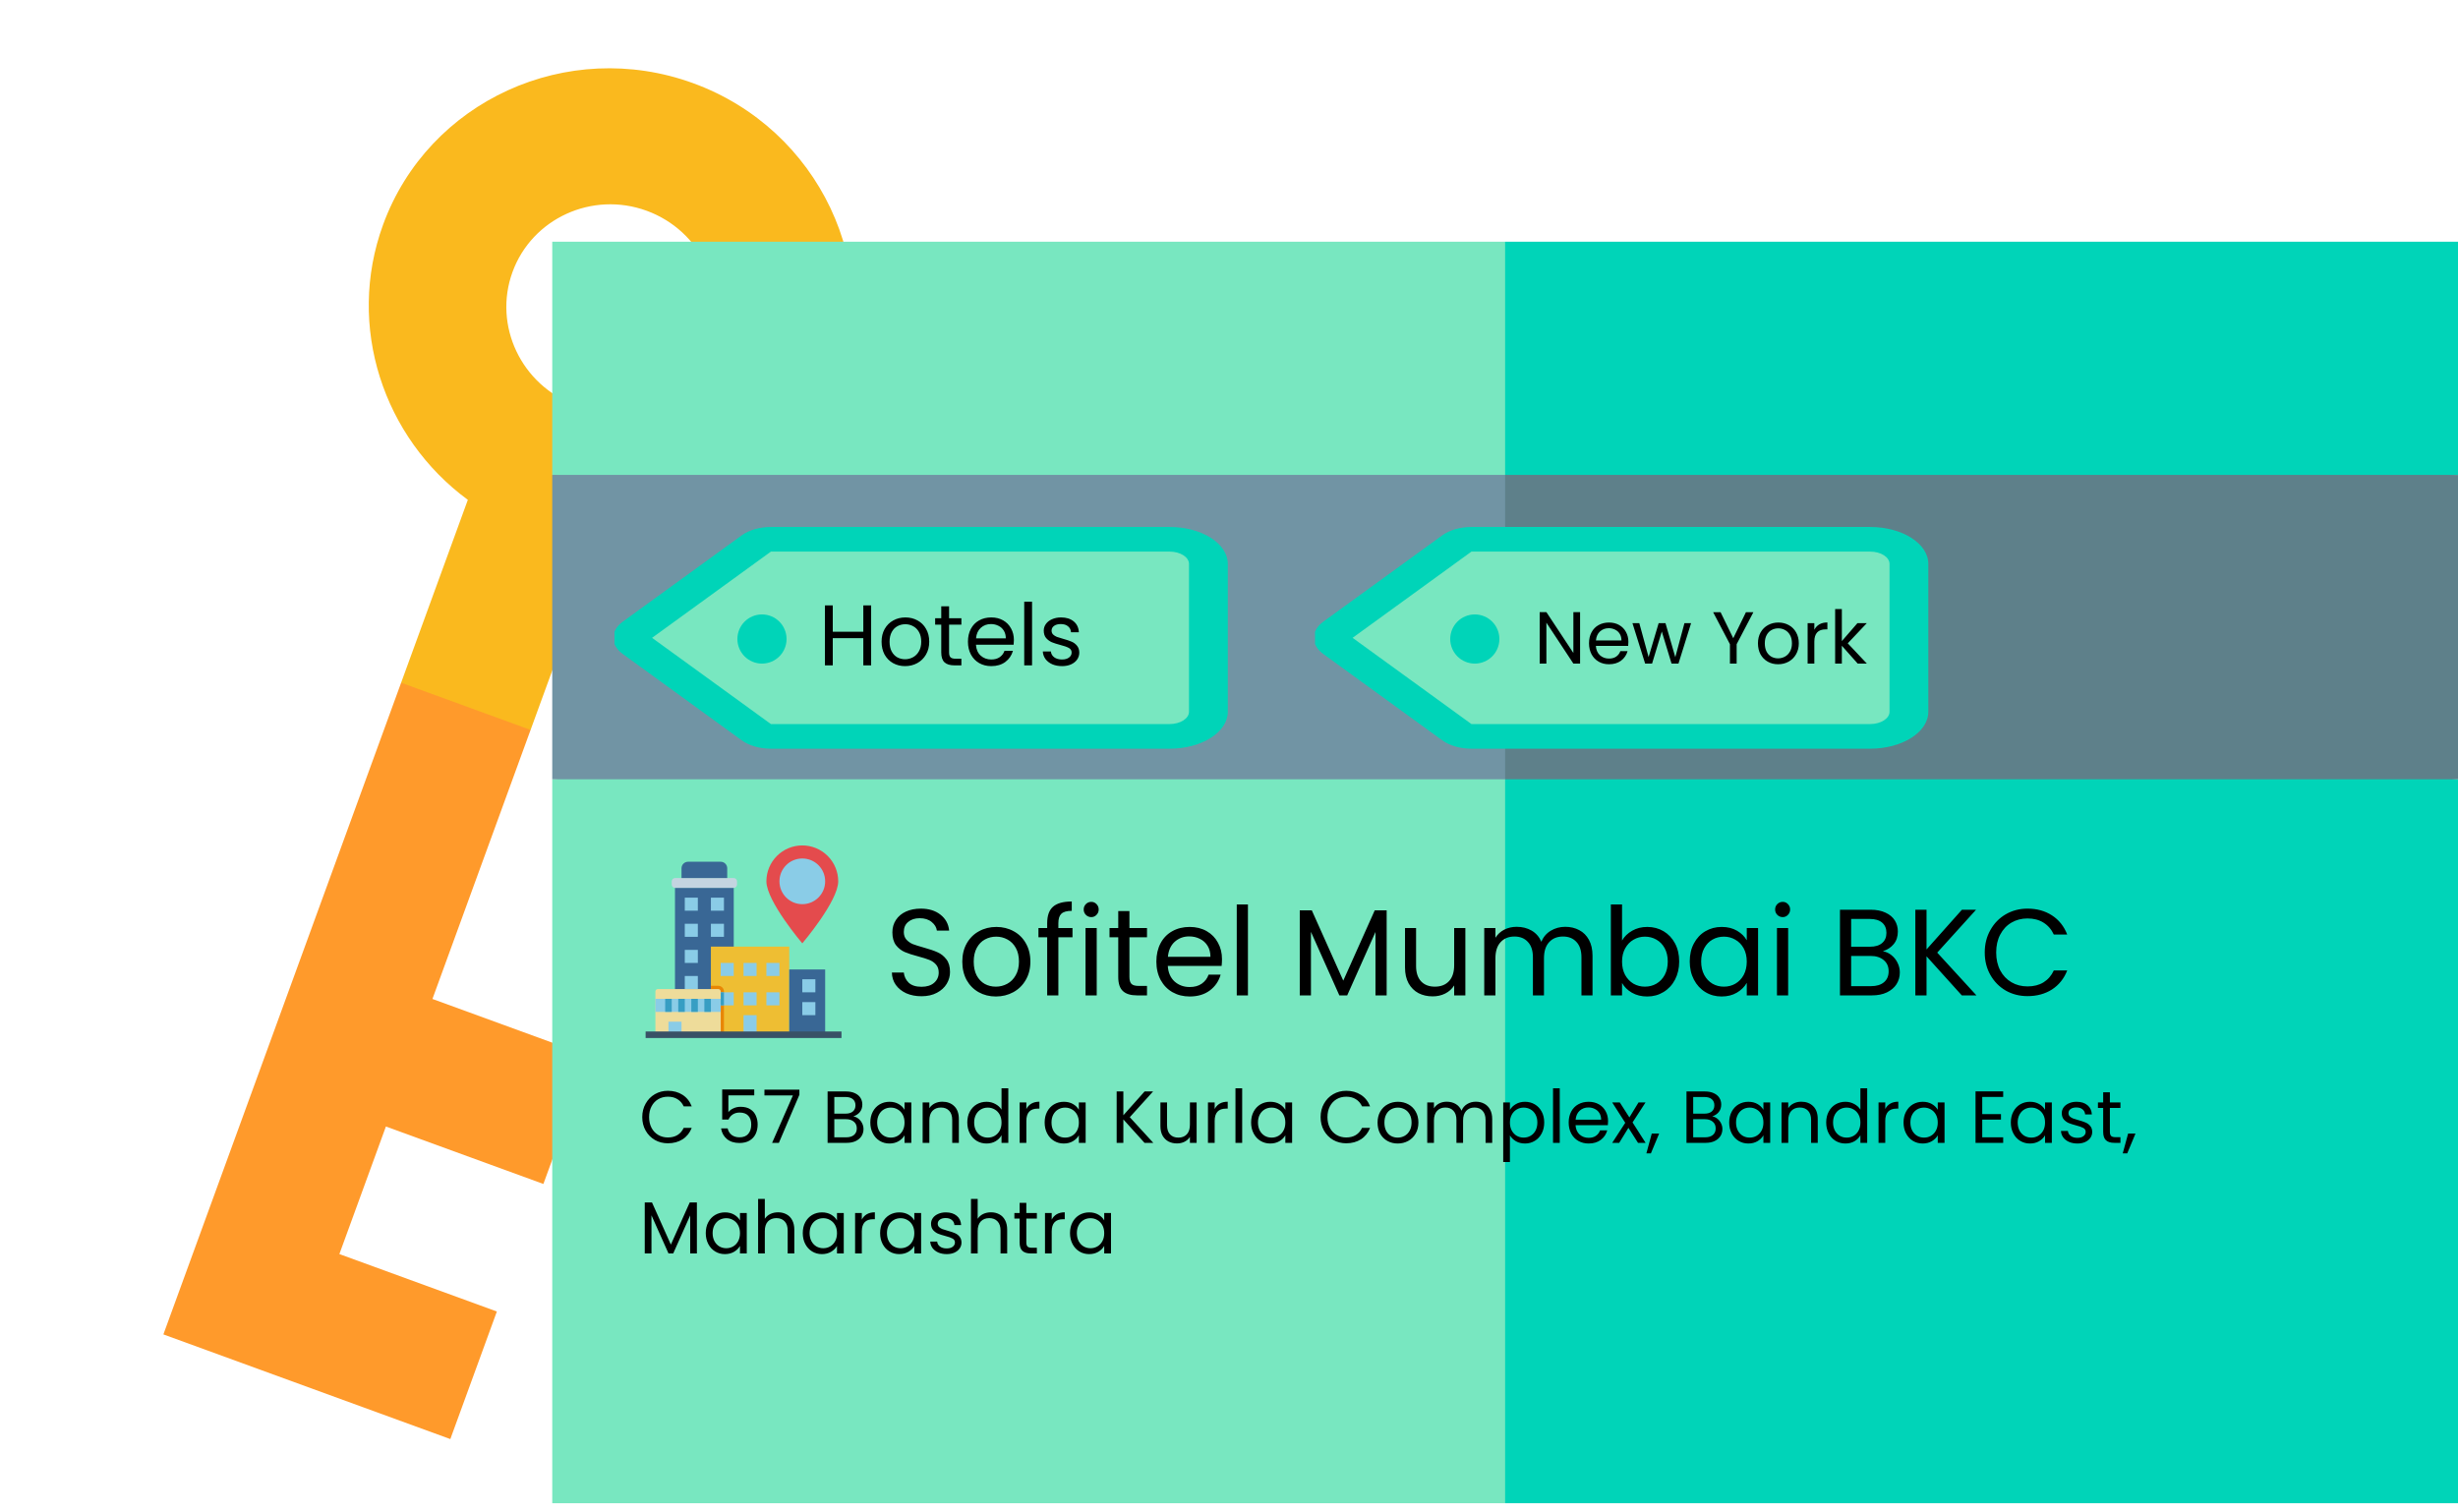 <svg width="200" height="123" viewBox="0 0 200 123" fill="none" xmlns="http://www.w3.org/2000/svg">
<g id="hotel1">
<g id="KEY">
<g id="Group">
<path id="Vector" d="M38.066 40.674C31.208 35.631 28.147 26.572 31.168 18.29C34.847 8.205 46.166 3.037 56.401 6.77C66.635 10.503 71.969 21.745 68.29 31.83C65.269 40.113 57.095 45.074 48.6 44.517L43.172 59.399L35.012 63.53L32.638 55.557L38.067 40.674L38.066 40.674ZM57.757 27.988C59.348 23.627 57.041 18.765 52.615 17.15C48.188 15.536 43.293 17.771 41.702 22.132C40.111 26.494 42.418 31.356 46.844 32.97C51.27 34.585 56.166 32.35 57.757 27.988V27.988Z" fill="#FAB91E"/>
</g>
<path id="Vector_2" d="M32.638 55.557L43.171 59.399L35.186 81.291L48 85.966L44.214 96.345L31.4 91.671L27.614 102.051L40.428 106.725L36.642 117.105L13.294 108.588L32.638 55.557Z" fill="#FF9A2B"/>
</g>
<g id="Group_2">
<g id="Group_3">
<g id="Group_4">
<path id="Vector_3" d="M44.935 63.415V122.324H122.467L135.896 92.552L122.467 54.917L121.785 54.842L44.935 63.415Z" fill="#78E7C0"/>
<path id="Vector_4" d="M44.935 19.671V38.647L122.468 46.77L132.977 30.756L122.468 19.671H44.935Z" fill="#78E7C0"/>
<path id="Vector_5" d="M200 38.647V19.671H122.467V46.77L122.88 46.814L200 38.647Z" fill="#00D4B8"/>
</g>
<path id="Vector_6" d="M200 122.324V63.415L122.467 54.917V122.324H200Z" fill="#00D4B8"/>
<g id="Group_5">
<path id="Vector_7" d="M44.935 38.646V63.415H122.467L132.977 49.733L122.467 38.646H44.935Z" fill="#7194A4"/>
</g>
<path id="Vector_8" d="M122.467 38.646H200V63.415H122.467V38.646Z" fill="#5E808A"/>
</g>
</g>
<g id="tag 2" clip-path="url(#clip0)">
<path id="Vector_9" d="M152.166 43.885H119.727C119.272 43.885 118.839 44.009 118.538 44.227L108.868 51.244C108.346 51.622 108.346 52.187 108.868 52.565L118.538 59.582C118.838 59.8 119.272 59.924 119.727 59.924H152.166C153.91 59.924 155.324 59.026 155.324 57.919V45.89C155.324 44.783 153.91 43.885 152.166 43.885Z" fill="#78E7C0"/>
<circle id="Ellipse 2" cx="120" cy="52" r="2" fill="#00D4B8"/>
<path id="Vector_10" d="M152.166 60.926H119.727C118.816 60.926 117.949 60.677 117.349 60.242L107.679 53.224C106.643 52.467 106.643 51.342 107.679 50.584L117.349 43.567C117.949 43.132 118.816 42.882 119.727 42.882H152.166C154.782 42.882 156.902 44.229 156.902 45.889V57.919C156.902 59.58 154.782 60.926 152.166 60.926V60.926ZM119.727 44.887L110.057 51.904L119.727 58.921H152.166C153.038 58.921 153.745 58.472 153.745 57.919V45.89C153.745 45.336 153.038 44.887 152.166 44.887H119.727Z" fill="#00D4B8"/>
<path id="New York" d="M128.567 54H128.021L125.825 50.67V54H125.279V49.812H125.825L128.021 53.136V49.812H128.567V54ZM132.497 52.23C132.497 52.334 132.491 52.444 132.479 52.56H129.851C129.871 52.884 129.981 53.138 130.181 53.322C130.385 53.502 130.631 53.592 130.919 53.592C131.155 53.592 131.351 53.538 131.507 53.43C131.667 53.318 131.779 53.17 131.843 52.986H132.431C132.343 53.302 132.167 53.56 131.903 53.76C131.639 53.956 131.311 54.054 130.919 54.054C130.607 54.054 130.327 53.984 130.079 53.844C129.835 53.704 129.643 53.506 129.503 53.25C129.363 52.99 129.293 52.69 129.293 52.35C129.293 52.01 129.361 51.712 129.497 51.456C129.633 51.2 129.823 51.004 130.067 50.868C130.315 50.728 130.599 50.658 130.919 50.658C131.231 50.658 131.507 50.726 131.747 50.862C131.987 50.998 132.171 51.186 132.299 51.426C132.431 51.662 132.497 51.93 132.497 52.23ZM131.933 52.116C131.933 51.908 131.887 51.73 131.795 51.582C131.703 51.43 131.577 51.316 131.417 51.24C131.261 51.16 131.087 51.12 130.895 51.12C130.619 51.12 130.383 51.208 130.187 51.384C129.995 51.56 129.885 51.804 129.857 52.116H131.933ZM137.598 50.712L136.572 54H136.008L135.216 51.39L134.424 54H133.86L132.828 50.712H133.386L134.142 53.472L134.958 50.712H135.516L136.314 53.478L137.058 50.712H137.598ZM142.668 49.818L141.306 52.422V54H140.76V52.422L139.392 49.818H139.998L141.03 51.936L142.062 49.818H142.668ZM144.677 54.054C144.369 54.054 144.089 53.984 143.837 53.844C143.589 53.704 143.393 53.506 143.249 53.25C143.109 52.99 143.039 52.69 143.039 52.35C143.039 52.014 143.111 51.718 143.255 51.462C143.403 51.202 143.603 51.004 143.855 50.868C144.107 50.728 144.389 50.658 144.701 50.658C145.013 50.658 145.295 50.728 145.547 50.868C145.799 51.004 145.997 51.2 146.141 51.456C146.289 51.712 146.363 52.01 146.363 52.35C146.363 52.69 146.287 52.99 146.135 53.25C145.987 53.506 145.785 53.704 145.529 53.844C145.273 53.984 144.989 54.054 144.677 54.054ZM144.677 53.574C144.873 53.574 145.057 53.528 145.229 53.436C145.401 53.344 145.539 53.206 145.643 53.022C145.751 52.838 145.805 52.614 145.805 52.35C145.805 52.086 145.753 51.862 145.649 51.678C145.545 51.494 145.409 51.358 145.241 51.27C145.073 51.178 144.891 51.132 144.695 51.132C144.495 51.132 144.311 51.178 144.143 51.27C143.979 51.358 143.847 51.494 143.747 51.678C143.647 51.862 143.597 52.086 143.597 52.35C143.597 52.618 143.645 52.844 143.741 53.028C143.841 53.212 143.973 53.35 144.137 53.442C144.301 53.53 144.481 53.574 144.677 53.574ZM147.627 51.246C147.723 51.058 147.859 50.912 148.035 50.808C148.215 50.704 148.433 50.652 148.689 50.652V51.216H148.545C147.933 51.216 147.627 51.548 147.627 52.212V54H147.081V50.712H147.627V51.246ZM151.156 54L149.866 52.548V54H149.32V49.56H149.866V52.17L151.132 50.712H151.894L150.346 52.35L151.9 54H151.156Z" fill="black"/>
</g>
<g id="tag 3" clip-path="url(#clip1)">
<path id="Vector_11" d="M95.166 43.885H62.727C62.272 43.885 61.839 44.009 61.538 44.227L51.868 51.244C51.346 51.622 51.346 52.187 51.868 52.565L61.538 59.582C61.838 59.8 62.272 59.924 62.727 59.924H95.166C96.91 59.924 98.324 59.026 98.324 57.919V45.89C98.324 44.783 96.91 43.885 95.166 43.885Z" fill="#78E7C0"/>
<path id="Vector_12" d="M95.166 60.926H62.727C61.816 60.926 60.949 60.677 60.349 60.242L50.679 53.224C49.643 52.467 49.643 51.342 50.679 50.584L60.349 43.567C60.949 43.132 61.816 42.882 62.727 42.882H95.166C97.782 42.882 99.903 44.229 99.903 45.889V57.919C99.903 59.58 97.782 60.926 95.166 60.926V60.926ZM62.727 44.887L53.057 51.904L62.727 58.921H95.166C96.038 58.921 96.745 58.472 96.745 57.919V45.89C96.745 45.336 96.038 44.887 95.166 44.887H62.727Z" fill="#00D4B8"/>
<path id="Hotels" d="M70.882 49.264V54.143H70.245V51.931H67.76V54.143H67.123V49.264H67.76V51.406H70.245V49.264H70.882ZM73.642 54.206C73.283 54.206 72.956 54.124 72.662 53.961C72.373 53.797 72.144 53.566 71.976 53.268C71.813 52.965 71.731 52.614 71.731 52.218C71.731 51.826 71.815 51.48 71.983 51.182C72.156 50.879 72.389 50.648 72.683 50.489C72.977 50.325 73.306 50.244 73.67 50.244C74.034 50.244 74.363 50.325 74.657 50.489C74.951 50.648 75.182 50.876 75.35 51.175C75.523 51.474 75.609 51.821 75.609 52.218C75.609 52.614 75.521 52.965 75.343 53.268C75.171 53.566 74.935 53.797 74.636 53.961C74.338 54.124 74.006 54.206 73.642 54.206ZM73.642 53.646C73.871 53.646 74.086 53.592 74.286 53.485C74.487 53.377 74.648 53.217 74.769 53.002C74.895 52.787 74.958 52.526 74.958 52.218C74.958 51.91 74.898 51.648 74.776 51.434C74.655 51.219 74.496 51.06 74.3 50.958C74.104 50.85 73.892 50.797 73.663 50.797C73.43 50.797 73.215 50.85 73.019 50.958C72.828 51.06 72.674 51.219 72.557 51.434C72.441 51.648 72.382 51.91 72.382 52.218C72.382 52.531 72.438 52.794 72.55 53.009C72.667 53.224 72.821 53.385 73.012 53.492C73.204 53.594 73.414 53.646 73.642 53.646ZM77.224 50.832V53.093C77.224 53.279 77.264 53.413 77.343 53.492C77.422 53.566 77.56 53.604 77.756 53.604H78.225V54.143H77.651C77.296 54.143 77.03 54.061 76.853 53.898C76.676 53.734 76.587 53.466 76.587 53.093V50.832H76.09V50.307H76.587V49.341H77.224V50.307H78.225V50.832H77.224ZM82.497 52.078C82.497 52.199 82.49 52.328 82.476 52.463H79.41C79.433 52.841 79.561 53.137 79.795 53.352C80.033 53.562 80.32 53.667 80.656 53.667C80.931 53.667 81.16 53.604 81.342 53.478C81.528 53.347 81.659 53.175 81.734 52.96H82.42C82.317 53.328 82.112 53.63 81.804 53.863C81.496 54.092 81.113 54.206 80.656 54.206C80.292 54.206 79.965 54.124 79.676 53.961C79.391 53.797 79.167 53.566 79.004 53.268C78.84 52.965 78.759 52.614 78.759 52.218C78.759 51.821 78.838 51.474 78.997 51.175C79.155 50.876 79.377 50.648 79.662 50.489C79.951 50.325 80.282 50.244 80.656 50.244C81.02 50.244 81.342 50.323 81.622 50.482C81.902 50.641 82.116 50.86 82.266 51.14C82.42 51.415 82.497 51.728 82.497 52.078ZM81.839 51.945C81.839 51.702 81.785 51.495 81.678 51.322C81.57 51.145 81.423 51.011 81.237 50.923C81.055 50.83 80.852 50.783 80.628 50.783C80.306 50.783 80.03 50.886 79.802 51.091C79.578 51.296 79.449 51.581 79.417 51.945H81.839ZM83.975 48.963V54.143H83.338V48.963H83.975ZM86.418 54.206C86.124 54.206 85.861 54.157 85.627 54.059C85.394 53.956 85.21 53.816 85.074 53.639C84.939 53.457 84.864 53.249 84.85 53.016H85.508C85.527 53.207 85.615 53.364 85.774 53.485C85.938 53.606 86.15 53.667 86.411 53.667C86.654 53.667 86.845 53.613 86.985 53.506C87.125 53.398 87.195 53.263 87.195 53.1C87.195 52.932 87.121 52.808 86.971 52.729C86.822 52.645 86.591 52.563 86.278 52.484C85.993 52.409 85.76 52.334 85.578 52.26C85.401 52.181 85.247 52.066 85.116 51.917C84.99 51.763 84.927 51.562 84.927 51.315C84.927 51.119 84.986 50.939 85.102 50.776C85.219 50.612 85.385 50.484 85.599 50.391C85.814 50.293 86.059 50.244 86.334 50.244C86.759 50.244 87.102 50.351 87.363 50.566C87.624 50.781 87.764 51.075 87.783 51.448H87.146C87.132 51.247 87.05 51.086 86.901 50.965C86.757 50.843 86.561 50.783 86.313 50.783C86.085 50.783 85.903 50.832 85.767 50.93C85.632 51.028 85.564 51.156 85.564 51.315C85.564 51.441 85.604 51.546 85.683 51.63C85.767 51.709 85.87 51.775 85.991 51.826C86.117 51.873 86.29 51.926 86.509 51.987C86.784 52.062 87.008 52.136 87.181 52.211C87.354 52.281 87.501 52.388 87.622 52.533C87.748 52.678 87.814 52.867 87.818 53.1C87.818 53.31 87.76 53.499 87.643 53.667C87.526 53.835 87.361 53.968 87.146 54.066C86.936 54.159 86.694 54.206 86.418 54.206Z" fill="black"/>
<circle id="Ellipse 2_2" cx="62" cy="52" r="2" fill="#00D4B8"/>
</g>
<g id="about-it">
<path id="Sofitel Mumbai BKC" d="M74.98 81.07C74.52 81.07 74.107 80.99 73.74 80.83C73.38 80.663 73.097 80.437 72.89 80.15C72.683 79.857 72.577 79.52 72.57 79.14H73.54C73.573 79.467 73.707 79.743 73.94 79.97C74.18 80.19 74.527 80.3 74.98 80.3C75.413 80.3 75.753 80.193 76 79.98C76.253 79.76 76.38 79.48 76.38 79.14C76.38 78.873 76.307 78.657 76.16 78.49C76.013 78.323 75.83 78.197 75.61 78.11C75.39 78.023 75.093 77.93 74.72 77.83C74.26 77.71 73.89 77.59 73.61 77.47C73.337 77.35 73.1 77.163 72.9 76.91C72.707 76.65 72.61 76.303 72.61 75.87C72.61 75.49 72.707 75.153 72.9 74.86C73.093 74.567 73.363 74.34 73.71 74.18C74.063 74.02 74.467 73.94 74.92 73.94C75.573 73.94 76.107 74.103 76.52 74.43C76.94 74.757 77.177 75.19 77.23 75.73H76.23C76.197 75.463 76.057 75.23 75.81 75.03C75.563 74.823 75.237 74.72 74.83 74.72C74.45 74.72 74.14 74.82 73.9 75.02C73.66 75.213 73.54 75.487 73.54 75.84C73.54 76.093 73.61 76.3 73.75 76.46C73.897 76.62 74.073 76.743 74.28 76.83C74.493 76.91 74.79 77.003 75.17 77.11C75.63 77.237 76 77.363 76.28 77.49C76.56 77.61 76.8 77.8 77 78.06C77.2 78.313 77.3 78.66 77.3 79.1C77.3 79.44 77.21 79.76 77.03 80.06C76.85 80.36 76.583 80.603 76.23 80.79C75.877 80.977 75.46 81.07 74.98 81.07ZM81.029 81.09C80.516 81.09 80.049 80.973 79.629 80.74C79.216 80.507 78.889 80.177 78.649 79.75C78.416 79.317 78.299 78.817 78.299 78.25C78.299 77.69 78.419 77.197 78.659 76.77C78.906 76.337 79.239 76.007 79.659 75.78C80.079 75.547 80.549 75.43 81.069 75.43C81.589 75.43 82.059 75.547 82.479 75.78C82.899 76.007 83.229 76.333 83.469 76.76C83.716 77.187 83.839 77.683 83.839 78.25C83.839 78.817 83.713 79.317 83.459 79.75C83.213 80.177 82.876 80.507 82.449 80.74C82.022 80.973 81.549 81.09 81.029 81.09ZM81.029 80.29C81.356 80.29 81.662 80.213 81.949 80.06C82.236 79.907 82.466 79.677 82.639 79.37C82.819 79.063 82.909 78.69 82.909 78.25C82.909 77.81 82.823 77.437 82.649 77.13C82.476 76.823 82.249 76.597 81.969 76.45C81.689 76.297 81.386 76.22 81.059 76.22C80.726 76.22 80.419 76.297 80.139 76.45C79.866 76.597 79.646 76.823 79.479 77.13C79.312 77.437 79.229 77.81 79.229 78.25C79.229 78.697 79.309 79.073 79.469 79.38C79.636 79.687 79.856 79.917 80.129 80.07C80.403 80.217 80.703 80.29 81.029 80.29ZM87.266 76.27H86.116V81H85.206V76.27H84.496V75.52H85.206V75.13C85.206 74.517 85.362 74.07 85.676 73.79C85.996 73.503 86.506 73.36 87.206 73.36V74.12C86.806 74.12 86.522 74.2 86.356 74.36C86.196 74.513 86.116 74.77 86.116 75.13V75.52H87.266V76.27ZM88.797 74.63C88.623 74.63 88.477 74.57 88.357 74.45C88.237 74.33 88.177 74.183 88.177 74.01C88.177 73.837 88.237 73.69 88.357 73.57C88.477 73.45 88.623 73.39 88.797 73.39C88.963 73.39 89.103 73.45 89.217 73.57C89.337 73.69 89.397 73.837 89.397 74.01C89.397 74.183 89.337 74.33 89.217 74.45C89.103 74.57 88.963 74.63 88.797 74.63ZM89.237 75.52V81H88.327V75.52H89.237ZM91.898 76.27V79.5C91.898 79.767 91.954 79.957 92.068 80.07C92.181 80.177 92.378 80.23 92.658 80.23H93.328V81H92.508C92.001 81 91.621 80.883 91.368 80.65C91.114 80.417 90.988 80.033 90.988 79.5V76.27H90.278V75.52H90.988V74.14H91.898V75.52H93.328V76.27H91.898ZM99.43 78.05C99.43 78.223 99.42 78.407 99.4 78.6H95.02C95.053 79.14 95.237 79.563 95.57 79.87C95.91 80.17 96.32 80.32 96.8 80.32C97.194 80.32 97.52 80.23 97.78 80.05C98.047 79.863 98.234 79.617 98.34 79.31H99.32C99.174 79.837 98.88 80.267 98.44 80.6C98 80.927 97.454 81.09 96.8 81.09C96.28 81.09 95.814 80.973 95.4 80.74C94.993 80.507 94.674 80.177 94.44 79.75C94.207 79.317 94.09 78.817 94.09 78.25C94.09 77.683 94.204 77.187 94.43 76.76C94.657 76.333 94.974 76.007 95.38 75.78C95.793 75.547 96.267 75.43 96.8 75.43C97.32 75.43 97.78 75.543 98.18 75.77C98.58 75.997 98.887 76.31 99.1 76.71C99.32 77.103 99.43 77.55 99.43 78.05ZM98.49 77.86C98.49 77.513 98.413 77.217 98.26 76.97C98.107 76.717 97.897 76.527 97.63 76.4C97.37 76.267 97.08 76.2 96.76 76.2C96.3 76.2 95.907 76.347 95.58 76.64C95.26 76.933 95.077 77.34 95.03 77.86H98.49ZM101.541 73.6V81H100.631V73.6H101.541ZM112.828 74.08V81H111.918V75.84L109.618 81H108.978L106.668 75.83V81H105.758V74.08H106.738L109.298 79.8L111.858 74.08H112.828ZM119.232 75.52V81H118.322V80.19C118.148 80.47 117.905 80.69 117.592 80.85C117.285 81.003 116.945 81.08 116.572 81.08C116.145 81.08 115.762 80.993 115.422 80.82C115.082 80.64 114.812 80.373 114.612 80.02C114.418 79.667 114.322 79.237 114.322 78.73V75.52H115.222V78.61C115.222 79.15 115.358 79.567 115.632 79.86C115.905 80.147 116.278 80.29 116.752 80.29C117.238 80.29 117.622 80.14 117.902 79.84C118.182 79.54 118.322 79.103 118.322 78.53V75.52H119.232ZM127.358 75.42C127.785 75.42 128.165 75.51 128.498 75.69C128.831 75.863 129.095 76.127 129.288 76.48C129.481 76.833 129.578 77.263 129.578 77.77V81H128.678V77.9C128.678 77.353 128.541 76.937 128.268 76.65C128.001 76.357 127.638 76.21 127.178 76.21C126.705 76.21 126.328 76.363 126.048 76.67C125.768 76.97 125.628 77.407 125.628 77.98V81H124.728V77.9C124.728 77.353 124.591 76.937 124.318 76.65C124.051 76.357 123.688 76.21 123.228 76.21C122.755 76.21 122.378 76.363 122.098 76.67C121.818 76.97 121.678 77.407 121.678 77.98V81H120.768V75.52H121.678V76.31C121.858 76.023 122.098 75.803 122.398 75.65C122.705 75.497 123.041 75.42 123.408 75.42C123.868 75.42 124.275 75.523 124.628 75.73C124.981 75.937 125.245 76.24 125.418 76.64C125.571 76.253 125.825 75.953 126.178 75.74C126.531 75.527 126.925 75.42 127.358 75.42ZM131.981 76.54C132.167 76.213 132.441 75.947 132.801 75.74C133.161 75.533 133.571 75.43 134.031 75.43C134.524 75.43 134.967 75.547 135.361 75.78C135.754 76.013 136.064 76.343 136.291 76.77C136.517 77.19 136.631 77.68 136.631 78.24C136.631 78.793 136.517 79.287 136.291 79.72C136.064 80.153 135.751 80.49 135.351 80.73C134.957 80.97 134.517 81.09 134.031 81.09C133.557 81.09 133.141 80.987 132.781 80.78C132.427 80.573 132.161 80.31 131.981 79.99V81H131.071V73.6H131.981V76.54ZM135.701 78.24C135.701 77.827 135.617 77.467 135.451 77.16C135.284 76.853 135.057 76.62 134.771 76.46C134.491 76.3 134.181 76.22 133.841 76.22C133.507 76.22 133.197 76.303 132.911 76.47C132.631 76.63 132.404 76.867 132.231 77.18C132.064 77.487 131.981 77.843 131.981 78.25C131.981 78.663 132.064 79.027 132.231 79.34C132.404 79.647 132.631 79.883 132.911 80.05C133.197 80.21 133.507 80.29 133.841 80.29C134.181 80.29 134.491 80.21 134.771 80.05C135.057 79.883 135.284 79.647 135.451 79.34C135.617 79.027 135.701 78.66 135.701 78.24ZM137.489 78.24C137.489 77.68 137.602 77.19 137.829 76.77C138.055 76.343 138.365 76.013 138.759 75.78C139.159 75.547 139.602 75.43 140.089 75.43C140.569 75.43 140.985 75.533 141.339 75.74C141.692 75.947 141.955 76.207 142.129 76.52V75.52H143.049V81H142.129V79.98C141.949 80.3 141.679 80.567 141.319 80.78C140.965 80.987 140.552 81.09 140.079 81.09C139.592 81.09 139.152 80.97 138.759 80.73C138.365 80.49 138.055 80.153 137.829 79.72C137.602 79.287 137.489 78.793 137.489 78.24ZM142.129 78.25C142.129 77.837 142.045 77.477 141.879 77.17C141.712 76.863 141.485 76.63 141.199 76.47C140.919 76.303 140.609 76.22 140.269 76.22C139.929 76.22 139.619 76.3 139.339 76.46C139.059 76.62 138.835 76.853 138.669 77.16C138.502 77.467 138.419 77.827 138.419 78.24C138.419 78.66 138.502 79.027 138.669 79.34C138.835 79.647 139.059 79.883 139.339 80.05C139.619 80.21 139.929 80.29 140.269 80.29C140.609 80.29 140.919 80.21 141.199 80.05C141.485 79.883 141.712 79.647 141.879 79.34C142.045 79.027 142.129 78.663 142.129 78.25ZM145.056 74.63C144.883 74.63 144.736 74.57 144.616 74.45C144.496 74.33 144.436 74.183 144.436 74.01C144.436 73.837 144.496 73.69 144.616 73.57C144.736 73.45 144.883 73.39 145.056 73.39C145.223 73.39 145.363 73.45 145.476 73.57C145.596 73.69 145.656 73.837 145.656 74.01C145.656 74.183 145.596 74.33 145.476 74.45C145.363 74.57 145.223 74.63 145.056 74.63ZM145.496 75.52V81H144.586V75.52H145.496ZM153.203 77.41C153.457 77.45 153.687 77.553 153.893 77.72C154.107 77.887 154.273 78.093 154.393 78.34C154.52 78.587 154.583 78.85 154.583 79.13C154.583 79.483 154.493 79.803 154.313 80.09C154.133 80.37 153.87 80.593 153.523 80.76C153.183 80.92 152.78 81 152.313 81H149.713V74.03H152.213C152.687 74.03 153.09 74.11 153.423 74.27C153.757 74.423 154.007 74.633 154.173 74.9C154.34 75.167 154.423 75.467 154.423 75.8C154.423 76.213 154.31 76.557 154.083 76.83C153.863 77.097 153.57 77.29 153.203 77.41ZM150.623 77.04H152.153C152.58 77.04 152.91 76.94 153.143 76.74C153.377 76.54 153.493 76.263 153.493 75.91C153.493 75.557 153.377 75.28 153.143 75.08C152.91 74.88 152.573 74.78 152.133 74.78H150.623V77.04ZM152.233 80.25C152.687 80.25 153.04 80.143 153.293 79.93C153.547 79.717 153.673 79.42 153.673 79.04C153.673 78.653 153.54 78.35 153.273 78.13C153.007 77.903 152.65 77.79 152.203 77.79H150.623V80.25H152.233ZM159.626 81L156.756 77.82V81H155.846V74.03H156.756V77.26L159.636 74.03H160.786L157.626 77.52L160.816 81H159.626ZM161.493 77.51C161.493 76.83 161.646 76.22 161.953 75.68C162.259 75.133 162.676 74.707 163.203 74.4C163.736 74.093 164.326 73.94 164.973 73.94C165.733 73.94 166.396 74.123 166.963 74.49C167.529 74.857 167.943 75.377 168.203 76.05H167.113C166.919 75.63 166.639 75.307 166.273 75.08C165.913 74.853 165.479 74.74 164.973 74.74C164.486 74.74 164.049 74.853 163.663 75.08C163.276 75.307 162.973 75.63 162.753 76.05C162.533 76.463 162.423 76.95 162.423 77.51C162.423 78.063 162.533 78.55 162.753 78.97C162.973 79.383 163.276 79.703 163.663 79.93C164.049 80.157 164.486 80.27 164.973 80.27C165.479 80.27 165.913 80.16 166.273 79.94C166.639 79.713 166.919 79.39 167.113 78.97H168.203C167.943 79.637 167.529 80.153 166.963 80.52C166.396 80.88 165.733 81.06 164.973 81.06C164.326 81.06 163.736 80.91 163.203 80.61C162.676 80.303 162.259 79.88 161.953 79.34C161.646 78.8 161.493 78.19 161.493 77.51Z" fill="black"/>
<path id="C 57 Bandra Kurla Complex, Bandra East, Maharashtra" d="M52.258 90.906C52.258 90.498 52.35 90.132 52.534 89.808C52.718 89.48 52.968 89.224 53.284 89.04C53.604 88.856 53.958 88.764 54.346 88.764C54.802 88.764 55.2 88.874 55.54 89.094C55.88 89.314 56.128 89.626 56.284 90.03H55.63C55.514 89.778 55.346 89.584 55.126 89.448C54.91 89.312 54.65 89.244 54.346 89.244C54.054 89.244 53.792 89.312 53.56 89.448C53.328 89.584 53.146 89.778 53.014 90.03C52.882 90.278 52.816 90.57 52.816 90.906C52.816 91.238 52.882 91.53 53.014 91.782C53.146 92.03 53.328 92.222 53.56 92.358C53.792 92.494 54.054 92.562 54.346 92.562C54.65 92.562 54.91 92.496 55.126 92.364C55.346 92.228 55.514 92.034 55.63 91.782H56.284C56.128 92.182 55.88 92.492 55.54 92.712C55.2 92.928 54.802 93.036 54.346 93.036C53.958 93.036 53.604 92.946 53.284 92.766C52.968 92.582 52.718 92.328 52.534 92.004C52.35 91.68 52.258 91.314 52.258 90.906ZM61.372 89.136H59.266V90.504C59.358 90.376 59.494 90.272 59.674 90.192C59.854 90.108 60.048 90.066 60.256 90.066C60.588 90.066 60.858 90.136 61.066 90.276C61.274 90.412 61.422 90.59 61.51 90.81C61.602 91.026 61.648 91.256 61.648 91.5C61.648 91.788 61.594 92.046 61.486 92.274C61.378 92.502 61.212 92.682 60.988 92.814C60.768 92.946 60.494 93.012 60.166 93.012C59.746 93.012 59.406 92.904 59.146 92.688C58.886 92.472 58.728 92.184 58.672 91.824H59.206C59.258 92.052 59.368 92.23 59.536 92.358C59.704 92.486 59.916 92.55 60.172 92.55C60.488 92.55 60.726 92.456 60.886 92.268C61.046 92.076 61.126 91.824 61.126 91.512C61.126 91.2 61.046 90.96 60.886 90.792C60.726 90.62 60.49 90.534 60.178 90.534C59.966 90.534 59.78 90.586 59.62 90.69C59.464 90.79 59.35 90.928 59.278 91.104H58.762V88.656H61.372V89.136ZM65.044 89.088L63.376 93H62.824L64.516 89.142H62.2V88.674H65.044V89.088ZM69.433 90.846C69.585 90.87 69.723 90.932 69.847 91.032C69.975 91.132 70.075 91.256 70.147 91.404C70.223 91.552 70.261 91.71 70.261 91.878C70.261 92.09 70.207 92.282 70.099 92.454C69.991 92.622 69.833 92.756 69.625 92.856C69.421 92.952 69.179 93 68.899 93H67.339V88.818H68.839C69.123 88.818 69.365 88.866 69.565 88.962C69.765 89.054 69.915 89.18 70.015 89.34C70.115 89.5 70.165 89.68 70.165 89.88C70.165 90.128 70.097 90.334 69.961 90.498C69.829 90.658 69.653 90.774 69.433 90.846ZM67.885 90.624H68.803C69.059 90.624 69.257 90.564 69.397 90.444C69.537 90.324 69.607 90.158 69.607 89.946C69.607 89.734 69.537 89.568 69.397 89.448C69.257 89.328 69.055 89.268 68.791 89.268H67.885V90.624ZM68.851 92.55C69.123 92.55 69.335 92.486 69.487 92.358C69.639 92.23 69.715 92.052 69.715 91.824C69.715 91.592 69.635 91.41 69.475 91.278C69.315 91.142 69.101 91.074 68.833 91.074H67.885V92.55H68.851ZM70.815 91.344C70.815 91.008 70.883 90.714 71.019 90.462C71.155 90.206 71.341 90.008 71.577 89.868C71.817 89.728 72.083 89.658 72.375 89.658C72.663 89.658 72.913 89.72 73.125 89.844C73.337 89.968 73.495 90.124 73.599 90.312V89.712H74.151V93H73.599V92.388C73.491 92.58 73.329 92.74 73.113 92.868C72.901 92.992 72.653 93.054 72.369 93.054C72.077 93.054 71.813 92.982 71.577 92.838C71.341 92.694 71.155 92.492 71.019 92.232C70.883 91.972 70.815 91.676 70.815 91.344ZM73.599 91.35C73.599 91.102 73.549 90.886 73.449 90.702C73.349 90.518 73.213 90.378 73.041 90.282C72.873 90.182 72.687 90.132 72.483 90.132C72.279 90.132 72.093 90.18 71.925 90.276C71.757 90.372 71.623 90.512 71.523 90.696C71.423 90.88 71.373 91.096 71.373 91.344C71.373 91.596 71.423 91.816 71.523 92.004C71.623 92.188 71.757 92.33 71.925 92.43C72.093 92.526 72.279 92.574 72.483 92.574C72.687 92.574 72.873 92.526 73.041 92.43C73.213 92.33 73.349 92.188 73.449 92.004C73.549 91.816 73.599 91.598 73.599 91.35ZM76.675 89.652C77.075 89.652 77.399 89.774 77.647 90.018C77.895 90.258 78.019 90.606 78.019 91.062V93H77.479V91.14C77.479 90.812 77.397 90.562 77.233 90.39C77.069 90.214 76.845 90.126 76.561 90.126C76.273 90.126 76.043 90.216 75.871 90.396C75.703 90.576 75.619 90.838 75.619 91.182V93H75.073V89.712H75.619V90.18C75.727 90.012 75.873 89.882 76.057 89.79C76.245 89.698 76.451 89.652 76.675 89.652ZM78.707 91.344C78.707 91.008 78.775 90.714 78.911 90.462C79.047 90.206 79.233 90.008 79.469 89.868C79.709 89.728 79.977 89.658 80.273 89.658C80.529 89.658 80.767 89.718 80.987 89.838C81.207 89.954 81.375 90.108 81.491 90.3V88.56H82.043V93H81.491V92.382C81.383 92.578 81.223 92.74 81.011 92.868C80.799 92.992 80.551 93.054 80.267 93.054C79.975 93.054 79.709 92.982 79.469 92.838C79.233 92.694 79.047 92.492 78.911 92.232C78.775 91.972 78.707 91.676 78.707 91.344ZM81.491 91.35C81.491 91.102 81.441 90.886 81.341 90.702C81.241 90.518 81.105 90.378 80.933 90.282C80.765 90.182 80.579 90.132 80.375 90.132C80.171 90.132 79.985 90.18 79.817 90.276C79.649 90.372 79.515 90.512 79.415 90.696C79.315 90.88 79.265 91.096 79.265 91.344C79.265 91.596 79.315 91.816 79.415 92.004C79.515 92.188 79.649 92.33 79.817 92.43C79.985 92.526 80.171 92.574 80.375 92.574C80.579 92.574 80.765 92.526 80.933 92.43C81.105 92.33 81.241 92.188 81.341 92.004C81.441 91.816 81.491 91.598 81.491 91.35ZM83.512 90.246C83.608 90.058 83.744 89.912 83.92 89.808C84.1 89.704 84.318 89.652 84.574 89.652V90.216H84.43C83.818 90.216 83.512 90.548 83.512 91.212V93H82.966V89.712H83.512V90.246ZM85 91.344C85 91.008 85.068 90.714 85.204 90.462C85.34 90.206 85.526 90.008 85.762 89.868C86.002 89.728 86.268 89.658 86.56 89.658C86.848 89.658 87.098 89.72 87.31 89.844C87.522 89.968 87.68 90.124 87.784 90.312V89.712H88.336V93H87.784V92.388C87.676 92.58 87.514 92.74 87.298 92.868C87.086 92.992 86.838 93.054 86.554 93.054C86.262 93.054 85.998 92.982 85.762 92.838C85.526 92.694 85.34 92.492 85.204 92.232C85.068 91.972 85 91.676 85 91.344ZM87.784 91.35C87.784 91.102 87.734 90.886 87.634 90.702C87.534 90.518 87.398 90.378 87.226 90.282C87.058 90.182 86.872 90.132 86.668 90.132C86.464 90.132 86.278 90.18 86.11 90.276C85.942 90.372 85.808 90.512 85.708 90.696C85.608 90.88 85.558 91.096 85.558 91.344C85.558 91.596 85.608 91.816 85.708 92.004C85.808 92.188 85.942 92.33 86.11 92.43C86.278 92.526 86.464 92.574 86.668 92.574C86.872 92.574 87.058 92.526 87.226 92.43C87.398 92.33 87.534 92.188 87.634 92.004C87.734 91.816 87.784 91.598 87.784 91.35ZM93.126 93L91.404 91.092V93H90.859V88.818H91.404V90.756L93.132 88.818H93.823L91.927 90.912L93.841 93H93.126ZM97.366 89.712V93H96.82V92.514C96.716 92.682 96.57 92.814 96.382 92.91C96.198 93.002 95.994 93.048 95.77 93.048C95.514 93.048 95.284 92.996 95.08 92.892C94.876 92.784 94.714 92.624 94.594 92.412C94.478 92.2 94.42 91.942 94.42 91.638V89.712H94.96V91.566C94.96 91.89 95.042 92.14 95.206 92.316C95.37 92.488 95.594 92.574 95.878 92.574C96.17 92.574 96.4 92.484 96.568 92.304C96.736 92.124 96.82 91.862 96.82 91.518V89.712H97.366ZM98.834 90.246C98.93 90.058 99.066 89.912 99.242 89.808C99.422 89.704 99.64 89.652 99.896 89.652V90.216H99.752C99.14 90.216 98.834 90.548 98.834 91.212V93H98.288V89.712H98.834V90.246ZM101.072 88.56V93H100.526V88.56H101.072ZM101.799 91.344C101.799 91.008 101.867 90.714 102.003 90.462C102.139 90.206 102.325 90.008 102.561 89.868C102.801 89.728 103.067 89.658 103.359 89.658C103.647 89.658 103.897 89.72 104.109 89.844C104.321 89.968 104.479 90.124 104.583 90.312V89.712H105.135V93H104.583V92.388C104.475 92.58 104.313 92.74 104.097 92.868C103.885 92.992 103.637 93.054 103.353 93.054C103.061 93.054 102.797 92.982 102.561 92.838C102.325 92.694 102.139 92.492 102.003 92.232C101.867 91.972 101.799 91.676 101.799 91.344ZM104.583 91.35C104.583 91.102 104.533 90.886 104.433 90.702C104.333 90.518 104.197 90.378 104.025 90.282C103.857 90.182 103.671 90.132 103.467 90.132C103.263 90.132 103.077 90.18 102.909 90.276C102.741 90.372 102.607 90.512 102.507 90.696C102.407 90.88 102.357 91.096 102.357 91.344C102.357 91.596 102.407 91.816 102.507 92.004C102.607 92.188 102.741 92.33 102.909 92.43C103.077 92.526 103.263 92.574 103.467 92.574C103.671 92.574 103.857 92.526 104.025 92.43C104.197 92.33 104.333 92.188 104.433 92.004C104.533 91.816 104.583 91.598 104.583 91.35ZM107.453 90.906C107.453 90.498 107.545 90.132 107.729 89.808C107.913 89.48 108.163 89.224 108.479 89.04C108.799 88.856 109.153 88.764 109.541 88.764C109.997 88.764 110.395 88.874 110.735 89.094C111.075 89.314 111.323 89.626 111.479 90.03H110.825C110.709 89.778 110.541 89.584 110.321 89.448C110.105 89.312 109.845 89.244 109.541 89.244C109.249 89.244 108.987 89.312 108.755 89.448C108.523 89.584 108.341 89.778 108.209 90.03C108.077 90.278 108.011 90.57 108.011 90.906C108.011 91.238 108.077 91.53 108.209 91.782C108.341 92.03 108.523 92.222 108.755 92.358C108.987 92.494 109.249 92.562 109.541 92.562C109.845 92.562 110.105 92.496 110.321 92.364C110.541 92.228 110.709 92.034 110.825 91.782H111.479C111.323 92.182 111.075 92.492 110.735 92.712C110.395 92.928 109.997 93.036 109.541 93.036C109.153 93.036 108.799 92.946 108.479 92.766C108.163 92.582 107.913 92.328 107.729 92.004C107.545 91.68 107.453 91.314 107.453 90.906ZM113.726 93.054C113.418 93.054 113.138 92.984 112.886 92.844C112.638 92.704 112.442 92.506 112.298 92.25C112.158 91.99 112.088 91.69 112.088 91.35C112.088 91.014 112.16 90.718 112.304 90.462C112.452 90.202 112.652 90.004 112.904 89.868C113.156 89.728 113.438 89.658 113.75 89.658C114.062 89.658 114.344 89.728 114.596 89.868C114.848 90.004 115.046 90.2 115.19 90.456C115.338 90.712 115.412 91.01 115.412 91.35C115.412 91.69 115.336 91.99 115.184 92.25C115.036 92.506 114.834 92.704 114.578 92.844C114.322 92.984 114.038 93.054 113.726 93.054ZM113.726 92.574C113.922 92.574 114.106 92.528 114.278 92.436C114.45 92.344 114.588 92.206 114.692 92.022C114.8 91.838 114.854 91.614 114.854 91.35C114.854 91.086 114.802 90.862 114.698 90.678C114.594 90.494 114.458 90.358 114.29 90.27C114.122 90.178 113.94 90.132 113.744 90.132C113.544 90.132 113.36 90.178 113.192 90.27C113.028 90.358 112.896 90.494 112.796 90.678C112.696 90.862 112.646 91.086 112.646 91.35C112.646 91.618 112.694 91.844 112.79 92.028C112.89 92.212 113.022 92.35 113.186 92.442C113.35 92.53 113.53 92.574 113.726 92.574ZM120.084 89.652C120.34 89.652 120.568 89.706 120.768 89.814C120.968 89.918 121.126 90.076 121.242 90.288C121.358 90.5 121.416 90.758 121.416 91.062V93H120.876V91.14C120.876 90.812 120.794 90.562 120.63 90.39C120.47 90.214 120.252 90.126 119.976 90.126C119.692 90.126 119.466 90.218 119.298 90.402C119.13 90.582 119.046 90.844 119.046 91.188V93H118.506V91.14C118.506 90.812 118.424 90.562 118.26 90.39C118.1 90.214 117.882 90.126 117.606 90.126C117.322 90.126 117.096 90.218 116.928 90.402C116.76 90.582 116.676 90.844 116.676 91.188V93H116.13V89.712H116.676V90.186C116.784 90.014 116.928 89.882 117.108 89.79C117.292 89.698 117.494 89.652 117.714 89.652C117.99 89.652 118.234 89.714 118.446 89.838C118.658 89.962 118.816 90.144 118.92 90.384C119.012 90.152 119.164 89.972 119.376 89.844C119.588 89.716 119.824 89.652 120.084 89.652ZM122.858 90.318C122.966 90.13 123.126 89.974 123.338 89.85C123.554 89.722 123.804 89.658 124.088 89.658C124.38 89.658 124.644 89.728 124.88 89.868C125.12 90.008 125.308 90.206 125.444 90.462C125.58 90.714 125.648 91.008 125.648 91.344C125.648 91.676 125.58 91.972 125.444 92.232C125.308 92.492 125.12 92.694 124.88 92.838C124.644 92.982 124.38 93.054 124.088 93.054C123.808 93.054 123.56 92.992 123.344 92.868C123.132 92.74 122.97 92.582 122.858 92.394V94.56H122.312V89.712H122.858V90.318ZM125.09 91.344C125.09 91.096 125.04 90.88 124.94 90.696C124.84 90.512 124.704 90.372 124.532 90.276C124.364 90.18 124.178 90.132 123.974 90.132C123.774 90.132 123.588 90.182 123.416 90.282C123.248 90.378 123.112 90.52 123.008 90.708C122.908 90.892 122.858 91.106 122.858 91.35C122.858 91.598 122.908 91.816 123.008 92.004C123.112 92.188 123.248 92.33 123.416 92.43C123.588 92.526 123.774 92.574 123.974 92.574C124.178 92.574 124.364 92.526 124.532 92.43C124.704 92.33 124.84 92.188 124.94 92.004C125.04 91.816 125.09 91.596 125.09 91.344ZM126.912 88.56V93H126.366V88.56H126.912ZM130.843 91.23C130.843 91.334 130.837 91.444 130.825 91.56H128.197C128.217 91.884 128.327 92.138 128.527 92.322C128.731 92.502 128.977 92.592 129.265 92.592C129.501 92.592 129.697 92.538 129.853 92.43C130.013 92.318 130.125 92.17 130.189 91.986H130.777C130.689 92.302 130.513 92.56 130.249 92.76C129.985 92.956 129.657 93.054 129.265 93.054C128.953 93.054 128.673 92.984 128.425 92.844C128.181 92.704 127.989 92.506 127.849 92.25C127.709 91.99 127.639 91.69 127.639 91.35C127.639 91.01 127.707 90.712 127.843 90.456C127.979 90.2 128.169 90.004 128.413 89.868C128.661 89.728 128.945 89.658 129.265 89.658C129.577 89.658 129.853 89.726 130.093 89.862C130.333 89.998 130.517 90.186 130.645 90.426C130.777 90.662 130.843 90.93 130.843 91.23ZM130.279 91.116C130.279 90.908 130.233 90.73 130.141 90.582C130.049 90.43 129.923 90.316 129.763 90.24C129.607 90.16 129.433 90.12 129.241 90.12C128.965 90.12 128.729 90.208 128.533 90.384C128.341 90.56 128.231 90.804 128.203 91.116H130.279ZM133.28 93L132.5 91.776L131.75 93H131.18L132.242 91.368L131.18 89.712H131.798L132.578 90.93L133.322 89.712H133.892L132.836 91.338L133.898 93H133.28ZM134.999 92.244L134.327 93.858H133.961L134.399 92.244H134.999ZM139.318 90.846C139.47 90.87 139.608 90.932 139.732 91.032C139.86 91.132 139.96 91.256 140.032 91.404C140.108 91.552 140.146 91.71 140.146 91.878C140.146 92.09 140.092 92.282 139.984 92.454C139.876 92.622 139.718 92.756 139.51 92.856C139.306 92.952 139.064 93 138.784 93H137.224V88.818H138.724C139.008 88.818 139.25 88.866 139.45 88.962C139.65 89.054 139.8 89.18 139.9 89.34C140 89.5 140.05 89.68 140.05 89.88C140.05 90.128 139.982 90.334 139.846 90.498C139.714 90.658 139.538 90.774 139.318 90.846ZM137.77 90.624H138.688C138.944 90.624 139.142 90.564 139.282 90.444C139.422 90.324 139.492 90.158 139.492 89.946C139.492 89.734 139.422 89.568 139.282 89.448C139.142 89.328 138.94 89.268 138.676 89.268H137.77V90.624ZM138.736 92.55C139.008 92.55 139.22 92.486 139.372 92.358C139.524 92.23 139.6 92.052 139.6 91.824C139.6 91.592 139.52 91.41 139.36 91.278C139.2 91.142 138.986 91.074 138.718 91.074H137.77V92.55H138.736ZM140.699 91.344C140.699 91.008 140.767 90.714 140.903 90.462C141.039 90.206 141.225 90.008 141.461 89.868C141.701 89.728 141.967 89.658 142.259 89.658C142.547 89.658 142.797 89.72 143.009 89.844C143.221 89.968 143.379 90.124 143.483 90.312V89.712H144.035V93H143.483V92.388C143.375 92.58 143.213 92.74 142.997 92.868C142.785 92.992 142.537 93.054 142.253 93.054C141.961 93.054 141.697 92.982 141.461 92.838C141.225 92.694 141.039 92.492 140.903 92.232C140.767 91.972 140.699 91.676 140.699 91.344ZM143.483 91.35C143.483 91.102 143.433 90.886 143.333 90.702C143.233 90.518 143.097 90.378 142.925 90.282C142.757 90.182 142.571 90.132 142.367 90.132C142.163 90.132 141.977 90.18 141.809 90.276C141.641 90.372 141.507 90.512 141.407 90.696C141.307 90.88 141.257 91.096 141.257 91.344C141.257 91.596 141.307 91.816 141.407 92.004C141.507 92.188 141.641 92.33 141.809 92.43C141.977 92.526 142.163 92.574 142.367 92.574C142.571 92.574 142.757 92.526 142.925 92.43C143.097 92.33 143.233 92.188 143.333 92.004C143.433 91.816 143.483 91.598 143.483 91.35ZM146.56 89.652C146.96 89.652 147.284 89.774 147.532 90.018C147.78 90.258 147.904 90.606 147.904 91.062V93H147.364V91.14C147.364 90.812 147.282 90.562 147.118 90.39C146.954 90.214 146.73 90.126 146.446 90.126C146.158 90.126 145.928 90.216 145.756 90.396C145.588 90.576 145.504 90.838 145.504 91.182V93H144.958V89.712H145.504V90.18C145.612 90.012 145.758 89.882 145.942 89.79C146.13 89.698 146.336 89.652 146.56 89.652ZM148.592 91.344C148.592 91.008 148.66 90.714 148.796 90.462C148.932 90.206 149.118 90.008 149.354 89.868C149.594 89.728 149.862 89.658 150.158 89.658C150.414 89.658 150.652 89.718 150.872 89.838C151.092 89.954 151.26 90.108 151.376 90.3V88.56H151.928V93H151.376V92.382C151.268 92.578 151.108 92.74 150.896 92.868C150.684 92.992 150.436 93.054 150.152 93.054C149.86 93.054 149.594 92.982 149.354 92.838C149.118 92.694 148.932 92.492 148.796 92.232C148.66 91.972 148.592 91.676 148.592 91.344ZM151.376 91.35C151.376 91.102 151.326 90.886 151.226 90.702C151.126 90.518 150.99 90.378 150.818 90.282C150.65 90.182 150.464 90.132 150.26 90.132C150.056 90.132 149.87 90.18 149.702 90.276C149.534 90.372 149.4 90.512 149.3 90.696C149.2 90.88 149.15 91.096 149.15 91.344C149.15 91.596 149.2 91.816 149.3 92.004C149.4 92.188 149.534 92.33 149.702 92.43C149.87 92.526 150.056 92.574 150.26 92.574C150.464 92.574 150.65 92.526 150.818 92.43C150.99 92.33 151.126 92.188 151.226 92.004C151.326 91.816 151.376 91.598 151.376 91.35ZM153.397 90.246C153.493 90.058 153.629 89.912 153.805 89.808C153.985 89.704 154.203 89.652 154.459 89.652V90.216H154.315C153.703 90.216 153.397 90.548 153.397 91.212V93H152.851V89.712H153.397V90.246ZM154.885 91.344C154.885 91.008 154.953 90.714 155.089 90.462C155.225 90.206 155.411 90.008 155.647 89.868C155.887 89.728 156.153 89.658 156.445 89.658C156.733 89.658 156.983 89.72 157.195 89.844C157.407 89.968 157.565 90.124 157.669 90.312V89.712H158.221V93H157.669V92.388C157.561 92.58 157.399 92.74 157.183 92.868C156.971 92.992 156.723 93.054 156.439 93.054C156.147 93.054 155.883 92.982 155.647 92.838C155.411 92.694 155.225 92.492 155.089 92.232C154.953 91.972 154.885 91.676 154.885 91.344ZM157.669 91.35C157.669 91.102 157.619 90.886 157.519 90.702C157.419 90.518 157.283 90.378 157.111 90.282C156.943 90.182 156.757 90.132 156.553 90.132C156.349 90.132 156.163 90.18 155.995 90.276C155.827 90.372 155.693 90.512 155.593 90.696C155.493 90.88 155.443 91.096 155.443 91.344C155.443 91.596 155.493 91.816 155.593 92.004C155.693 92.188 155.827 92.33 155.995 92.43C156.163 92.526 156.349 92.574 156.553 92.574C156.757 92.574 156.943 92.526 157.111 92.43C157.283 92.33 157.419 92.188 157.519 92.004C157.619 91.816 157.669 91.598 157.669 91.35ZM161.289 89.262V90.66H162.813V91.11H161.289V92.55H162.993V93H160.743V88.812H162.993V89.262H161.289ZM163.615 91.344C163.615 91.008 163.683 90.714 163.819 90.462C163.955 90.206 164.141 90.008 164.377 89.868C164.617 89.728 164.883 89.658 165.175 89.658C165.463 89.658 165.713 89.72 165.925 89.844C166.137 89.968 166.295 90.124 166.399 90.312V89.712H166.951V93H166.399V92.388C166.291 92.58 166.129 92.74 165.913 92.868C165.701 92.992 165.453 93.054 165.169 93.054C164.877 93.054 164.613 92.982 164.377 92.838C164.141 92.694 163.955 92.492 163.819 92.232C163.683 91.972 163.615 91.676 163.615 91.344ZM166.399 91.35C166.399 91.102 166.349 90.886 166.249 90.702C166.149 90.518 166.013 90.378 165.841 90.282C165.673 90.182 165.487 90.132 165.283 90.132C165.079 90.132 164.893 90.18 164.725 90.276C164.557 90.372 164.423 90.512 164.323 90.696C164.223 90.88 164.173 91.096 164.173 91.344C164.173 91.596 164.223 91.816 164.323 92.004C164.423 92.188 164.557 92.33 164.725 92.43C164.893 92.526 165.079 92.574 165.283 92.574C165.487 92.574 165.673 92.526 165.841 92.43C166.013 92.33 166.149 92.188 166.249 92.004C166.349 91.816 166.399 91.598 166.399 91.35ZM169.038 93.054C168.786 93.054 168.56 93.012 168.36 92.928C168.16 92.84 168.002 92.72 167.886 92.568C167.77 92.412 167.706 92.234 167.694 92.034H168.258C168.274 92.198 168.35 92.332 168.486 92.436C168.626 92.54 168.808 92.592 169.032 92.592C169.24 92.592 169.404 92.546 169.524 92.454C169.644 92.362 169.704 92.246 169.704 92.106C169.704 91.962 169.64 91.856 169.512 91.788C169.384 91.716 169.186 91.646 168.918 91.578C168.674 91.514 168.474 91.45 168.318 91.386C168.166 91.318 168.034 91.22 167.922 91.092C167.814 90.96 167.76 90.788 167.76 90.576C167.76 90.408 167.81 90.254 167.91 90.114C168.01 89.974 168.152 89.864 168.336 89.784C168.52 89.7 168.73 89.658 168.966 89.658C169.33 89.658 169.624 89.75 169.848 89.934C170.072 90.118 170.192 90.37 170.208 90.69H169.662C169.65 90.518 169.58 90.38 169.452 90.276C169.328 90.172 169.16 90.12 168.948 90.12C168.752 90.12 168.596 90.162 168.48 90.246C168.364 90.33 168.306 90.44 168.306 90.576C168.306 90.684 168.34 90.774 168.408 90.846C168.48 90.914 168.568 90.97 168.672 91.014C168.78 91.054 168.928 91.1 169.116 91.152C169.352 91.216 169.544 91.28 169.692 91.344C169.84 91.404 169.966 91.496 170.07 91.62C170.178 91.744 170.234 91.906 170.238 92.106C170.238 92.286 170.188 92.448 170.088 92.592C169.988 92.736 169.846 92.85 169.662 92.934C169.482 93.014 169.274 93.054 169.038 93.054ZM171.675 90.162V92.1C171.675 92.26 171.709 92.374 171.777 92.442C171.845 92.506 171.963 92.538 172.131 92.538H172.533V93H172.041C171.737 93 171.509 92.93 171.357 92.79C171.205 92.65 171.129 92.42 171.129 92.1V90.162H170.703V89.712H171.129V88.884H171.675V89.712H172.533V90.162H171.675ZM173.758 92.244L173.086 93.858H172.72L173.158 92.244H173.758ZM56.704 97.848V102H56.158V98.904L54.778 102H54.394L53.008 98.898V102H52.462V97.848H53.05L54.586 101.28L56.122 97.848H56.704ZM57.426 100.344C57.426 100.008 57.494 99.714 57.63 99.462C57.766 99.206 57.952 99.008 58.188 98.868C58.428 98.728 58.694 98.658 58.986 98.658C59.274 98.658 59.524 98.72 59.736 98.844C59.948 98.968 60.106 99.124 60.21 99.312V98.712H60.762V102H60.21V101.388C60.102 101.58 59.94 101.74 59.724 101.868C59.512 101.992 59.264 102.054 58.98 102.054C58.688 102.054 58.424 101.982 58.188 101.838C57.952 101.694 57.766 101.492 57.63 101.232C57.494 100.972 57.426 100.676 57.426 100.344ZM60.21 100.35C60.21 100.102 60.16 99.886 60.06 99.702C59.96 99.518 59.824 99.378 59.652 99.282C59.484 99.182 59.298 99.132 59.094 99.132C58.89 99.132 58.704 99.18 58.536 99.276C58.368 99.372 58.234 99.512 58.134 99.696C58.034 99.88 57.984 100.096 57.984 100.344C57.984 100.596 58.034 100.816 58.134 101.004C58.234 101.188 58.368 101.33 58.536 101.43C58.704 101.526 58.89 101.574 59.094 101.574C59.298 101.574 59.484 101.526 59.652 101.43C59.824 101.33 59.96 101.188 60.06 101.004C60.16 100.816 60.21 100.598 60.21 100.35ZM63.317 98.652C63.565 98.652 63.789 98.706 63.989 98.814C64.189 98.918 64.345 99.076 64.457 99.288C64.573 99.5 64.631 99.758 64.631 100.062V102H64.091V100.14C64.091 99.812 64.009 99.562 63.845 99.39C63.681 99.214 63.457 99.126 63.173 99.126C62.885 99.126 62.655 99.216 62.483 99.396C62.315 99.576 62.231 99.838 62.231 100.182V102H61.685V97.56H62.231V99.18C62.339 99.012 62.487 98.882 62.675 98.79C62.867 98.698 63.081 98.652 63.317 98.652ZM65.319 100.344C65.319 100.008 65.386 99.714 65.522 99.462C65.659 99.206 65.844 99.008 66.081 98.868C66.32 98.728 66.587 98.658 66.879 98.658C67.166 98.658 67.416 98.72 67.629 98.844C67.841 98.968 67.999 99.124 68.103 99.312V98.712H68.654V102H68.103V101.388C67.995 101.58 67.832 101.74 67.617 101.868C67.404 101.992 67.156 102.054 66.873 102.054C66.581 102.054 66.317 101.982 66.081 101.838C65.844 101.694 65.659 101.492 65.522 101.232C65.386 100.972 65.319 100.676 65.319 100.344ZM68.103 100.35C68.103 100.102 68.052 99.886 67.953 99.702C67.853 99.518 67.716 99.378 67.544 99.282C67.376 99.182 67.191 99.132 66.987 99.132C66.782 99.132 66.597 99.18 66.428 99.276C66.26 99.372 66.126 99.512 66.026 99.696C65.927 99.88 65.876 100.096 65.876 100.344C65.876 100.596 65.927 100.816 66.026 101.004C66.126 101.188 66.26 101.33 66.428 101.43C66.597 101.526 66.782 101.574 66.987 101.574C67.191 101.574 67.376 101.526 67.544 101.43C67.716 101.33 67.853 101.188 67.953 101.004C68.052 100.816 68.103 100.598 68.103 100.35ZM70.123 99.246C70.219 99.058 70.355 98.912 70.531 98.808C70.711 98.704 70.929 98.652 71.185 98.652V99.216H71.041C70.429 99.216 70.123 99.548 70.123 100.212V102H69.577V98.712H70.123V99.246ZM71.612 100.344C71.612 100.008 71.68 99.714 71.816 99.462C71.951 99.206 72.138 99.008 72.374 98.868C72.614 98.728 72.879 98.658 73.171 98.658C73.46 98.658 73.71 98.72 73.921 98.844C74.133 98.968 74.291 99.124 74.395 99.312V98.712H74.948V102H74.395V101.388C74.287 101.58 74.126 101.74 73.909 101.868C73.698 101.992 73.45 102.054 73.165 102.054C72.874 102.054 72.609 101.982 72.374 101.838C72.138 101.694 71.951 101.492 71.816 101.232C71.68 100.972 71.612 100.676 71.612 100.344ZM74.395 100.35C74.395 100.102 74.346 99.886 74.246 99.702C74.145 99.518 74.01 99.378 73.838 99.282C73.669 99.182 73.484 99.132 73.279 99.132C73.076 99.132 72.889 99.18 72.722 99.276C72.553 99.372 72.419 99.512 72.32 99.696C72.219 99.88 72.169 100.096 72.169 100.344C72.169 100.596 72.219 100.816 72.32 101.004C72.419 101.188 72.553 101.33 72.722 101.43C72.889 101.526 73.076 101.574 73.279 101.574C73.484 101.574 73.669 101.526 73.838 101.43C74.01 101.33 74.145 101.188 74.246 101.004C74.346 100.816 74.395 100.598 74.395 100.35ZM77.034 102.054C76.782 102.054 76.556 102.012 76.356 101.928C76.156 101.84 75.998 101.72 75.882 101.568C75.766 101.412 75.702 101.234 75.69 101.034H76.254C76.27 101.198 76.346 101.332 76.482 101.436C76.622 101.54 76.804 101.592 77.028 101.592C77.236 101.592 77.4 101.546 77.52 101.454C77.64 101.362 77.7 101.246 77.7 101.106C77.7 100.962 77.636 100.856 77.508 100.788C77.38 100.716 77.182 100.646 76.914 100.578C76.67 100.514 76.47 100.45 76.314 100.386C76.162 100.318 76.03 100.22 75.918 100.092C75.81 99.96 75.756 99.788 75.756 99.576C75.756 99.408 75.806 99.254 75.906 99.114C76.006 98.974 76.148 98.864 76.332 98.784C76.516 98.7 76.726 98.658 76.962 98.658C77.326 98.658 77.62 98.75 77.844 98.934C78.068 99.118 78.188 99.37 78.204 99.69H77.658C77.646 99.518 77.576 99.38 77.448 99.276C77.324 99.172 77.156 99.12 76.944 99.12C76.748 99.12 76.592 99.162 76.476 99.246C76.36 99.33 76.302 99.44 76.302 99.576C76.302 99.684 76.336 99.774 76.404 99.846C76.476 99.914 76.564 99.97 76.668 100.014C76.776 100.054 76.924 100.1 77.112 100.152C77.348 100.216 77.54 100.28 77.688 100.344C77.836 100.404 77.962 100.496 78.066 100.62C78.174 100.744 78.23 100.906 78.234 101.106C78.234 101.286 78.184 101.448 78.084 101.592C77.984 101.736 77.842 101.85 77.658 101.934C77.478 102.014 77.27 102.054 77.034 102.054ZM80.637 98.652C80.885 98.652 81.109 98.706 81.309 98.814C81.509 98.918 81.665 99.076 81.777 99.288C81.893 99.5 81.951 99.758 81.951 100.062V102H81.411V100.14C81.411 99.812 81.329 99.562 81.165 99.39C81.001 99.214 80.777 99.126 80.493 99.126C80.205 99.126 79.975 99.216 79.803 99.396C79.635 99.576 79.551 99.838 79.551 100.182V102H79.005V97.56H79.551V99.18C79.659 99.012 79.807 98.882 79.995 98.79C80.187 98.698 80.401 98.652 80.637 98.652ZM83.509 99.162V101.1C83.509 101.26 83.543 101.374 83.611 101.442C83.679 101.506 83.797 101.538 83.965 101.538H84.367V102H83.875C83.571 102 83.343 101.93 83.191 101.79C83.039 101.65 82.963 101.42 82.963 101.1V99.162H82.537V98.712H82.963V97.884H83.509V98.712H84.367V99.162H83.509ZM85.574 99.246C85.67 99.058 85.806 98.912 85.982 98.808C86.162 98.704 86.38 98.652 86.636 98.652V99.216H86.492C85.88 99.216 85.574 99.548 85.574 100.212V102H85.028V98.712H85.574V99.246ZM87.063 100.344C87.063 100.008 87.131 99.714 87.267 99.462C87.403 99.206 87.589 99.008 87.825 98.868C88.065 98.728 88.331 98.658 88.623 98.658C88.911 98.658 89.161 98.72 89.373 98.844C89.585 98.968 89.743 99.124 89.847 99.312V98.712H90.399V102H89.847V101.388C89.739 101.58 89.577 101.74 89.361 101.868C89.149 101.992 88.901 102.054 88.617 102.054C88.325 102.054 88.061 101.982 87.825 101.838C87.589 101.694 87.403 101.492 87.267 101.232C87.131 100.972 87.063 100.676 87.063 100.344ZM89.847 100.35C89.847 100.102 89.797 99.886 89.697 99.702C89.597 99.518 89.461 99.378 89.289 99.282C89.121 99.182 88.935 99.132 88.731 99.132C88.527 99.132 88.341 99.18 88.173 99.276C88.005 99.372 87.871 99.512 87.771 99.696C87.671 99.88 87.621 100.096 87.621 100.344C87.621 100.596 87.671 100.816 87.771 101.004C87.871 101.188 88.005 101.33 88.173 101.43C88.341 101.526 88.527 101.574 88.731 101.574C88.935 101.574 89.121 101.526 89.289 101.43C89.461 101.33 89.597 101.188 89.697 101.004C89.797 100.816 89.847 100.598 89.847 100.35Z" fill="black"/>
</g>
<g id="building (2) 1">
<path id="Vector_13" d="M54.922 72.25H59.703V81.016H54.922V72.25Z" fill="#396795"/>
<g id="Group_6">
<path id="Vector_14" d="M55.719 73.047H56.781V74.109H55.719V73.047Z" fill="#8ACCE7"/>
<path id="Vector_15" d="M57.844 73.047H58.906V74.109H57.844V73.047Z" fill="#8ACCE7"/>
<path id="Vector_16" d="M55.719 75.172H56.781V76.234H55.719V75.172Z" fill="#8ACCE7"/>
<path id="Vector_17" d="M57.844 75.172H58.906V76.234H57.844V75.172Z" fill="#8ACCE7"/>
<path id="Vector_18" d="M55.719 77.297H56.781V78.359H55.719V77.297Z" fill="#8ACCE7"/>
<path id="Vector_19" d="M55.719 79.422H56.781V80.484H55.719V79.422Z" fill="#8ACCE7"/>
</g>
<path id="Vector_20" d="M59.703 71.453H54.922C54.775 71.453 54.656 71.572 54.656 71.719V71.984C54.656 72.131 54.775 72.25 54.922 72.25H59.703C59.85 72.25 59.969 72.131 59.969 71.984V71.719C59.969 71.572 59.85 71.453 59.703 71.453Z" fill="#C4D4E0"/>
<path id="Vector_21" d="M55.984 70.125H58.641C58.782 70.125 58.917 70.181 59.016 70.281C59.116 70.38 59.172 70.515 59.172 70.656V71.453H55.453V70.656C55.453 70.515 55.509 70.38 55.609 70.281C55.708 70.181 55.843 70.125 55.984 70.125V70.125Z" fill="#396795"/>
<path id="Vector_22" d="M57.844 77.031H64.219V84.203H57.844V77.031Z" fill="#EEBE33"/>
<path id="Vector_23" d="M58.906 80.684V84.203H57.844V80.219H58.441C58.565 80.219 58.683 80.268 58.77 80.355C58.857 80.442 58.906 80.56 58.906 80.684V80.684Z" fill="#E88604"/>
<g id="Group_7">
<path id="Vector_24" d="M58.641 78.359H59.703V79.422H58.641V78.359Z" fill="#8ACCE7"/>
<path id="Vector_25" d="M60.5 78.359H61.562V79.422H60.5V78.359Z" fill="#8ACCE7"/>
<path id="Vector_26" d="M62.359 78.359H63.422V79.422H62.359V78.359Z" fill="#8ACCE7"/>
<path id="Vector_27" d="M58.641 80.75H59.703V81.812H58.641V80.75Z" fill="#8ACCE7"/>
<path id="Vector_28" d="M60.5 80.75H61.562V81.812H60.5V80.75Z" fill="#8ACCE7"/>
<path id="Vector_29" d="M62.359 80.75H63.422V81.812H62.359V80.75Z" fill="#8ACCE7"/>
</g>
<path id="Vector_30" d="M58.641 80.75H58.906V81.812H58.641V80.75Z" fill="#379EC3"/>
<path id="Vector_31" d="M64.219 78.891H67.141V84.203H64.219V78.891Z" fill="#396795"/>
<path id="Vector_32" d="M65.281 79.688H66.344V80.75H65.281V79.688Z" fill="#8ACCE7"/>
<path id="Vector_33" d="M65.281 81.547H66.344V82.609H65.281V81.547Z" fill="#8ACCE7"/>
<path id="Vector_34" d="M53.527 80.484H58.441C58.494 80.484 58.545 80.505 58.582 80.543C58.62 80.58 58.641 80.631 58.641 80.684V84.203H53.328V80.684C53.328 80.631 53.349 80.58 53.386 80.543C53.424 80.505 53.474 80.484 53.527 80.484Z" fill="#EEDC9A"/>
<path id="Vector_35" d="M54.391 83.141H55.453V84.203H54.391V83.141Z" fill="#8ACCE7"/>
<path id="Vector_36" d="M53.328 81.281H58.641V82.344H53.328V81.281Z" fill="#8ACCE7"/>
<path id="Vector_37" d="M54.125 81.281H54.656V82.344H54.125V81.281Z" fill="#379EC3"/>
<path id="Vector_38" d="M55.188 81.281H55.719V82.344H55.188V81.281Z" fill="#379EC3"/>
<path id="Vector_39" d="M56.25 81.281H56.781V82.344H56.25V81.281Z" fill="#379EC3"/>
<path id="Vector_40" d="M57.312 81.281H57.844V82.344H57.312V81.281Z" fill="#379EC3"/>
<path id="Vector_41" d="M60.5 82.609H61.562V84.203H60.5V82.609Z" fill="#8ACCE7"/>
<path id="Vector_42" d="M52.531 83.938H68.469V84.469H52.531V83.938Z" fill="#395166"/>
<path id="Vector_43" d="M68.203 71.719C68.203 70.944 67.895 70.201 67.347 69.653C66.799 69.105 66.056 68.797 65.281 68.797C64.506 68.797 63.763 69.105 63.215 69.653C62.667 70.201 62.359 70.944 62.359 71.719C62.359 73.332 65.281 76.766 65.281 76.766C65.281 76.766 68.203 73.332 68.203 71.719Z" fill="#E44B4D"/>
<path id="Vector_44" d="M65.281 73.578C66.308 73.578 67.141 72.746 67.141 71.719C67.141 70.692 66.308 69.859 65.281 69.859C64.254 69.859 63.422 70.692 63.422 71.719C63.422 72.746 64.254 73.578 65.281 73.578Z" fill="#8ACCE7"/>
</g>
</g>
<defs>
<clipPath id="clip0">
<rect width="50" height="31.746" fill="white" transform="translate(107 36)"/>
</clipPath>
<clipPath id="clip1">
<rect width="50" height="31.746" fill="white" transform="translate(50 36)"/>
</clipPath>
</defs>
</svg>
